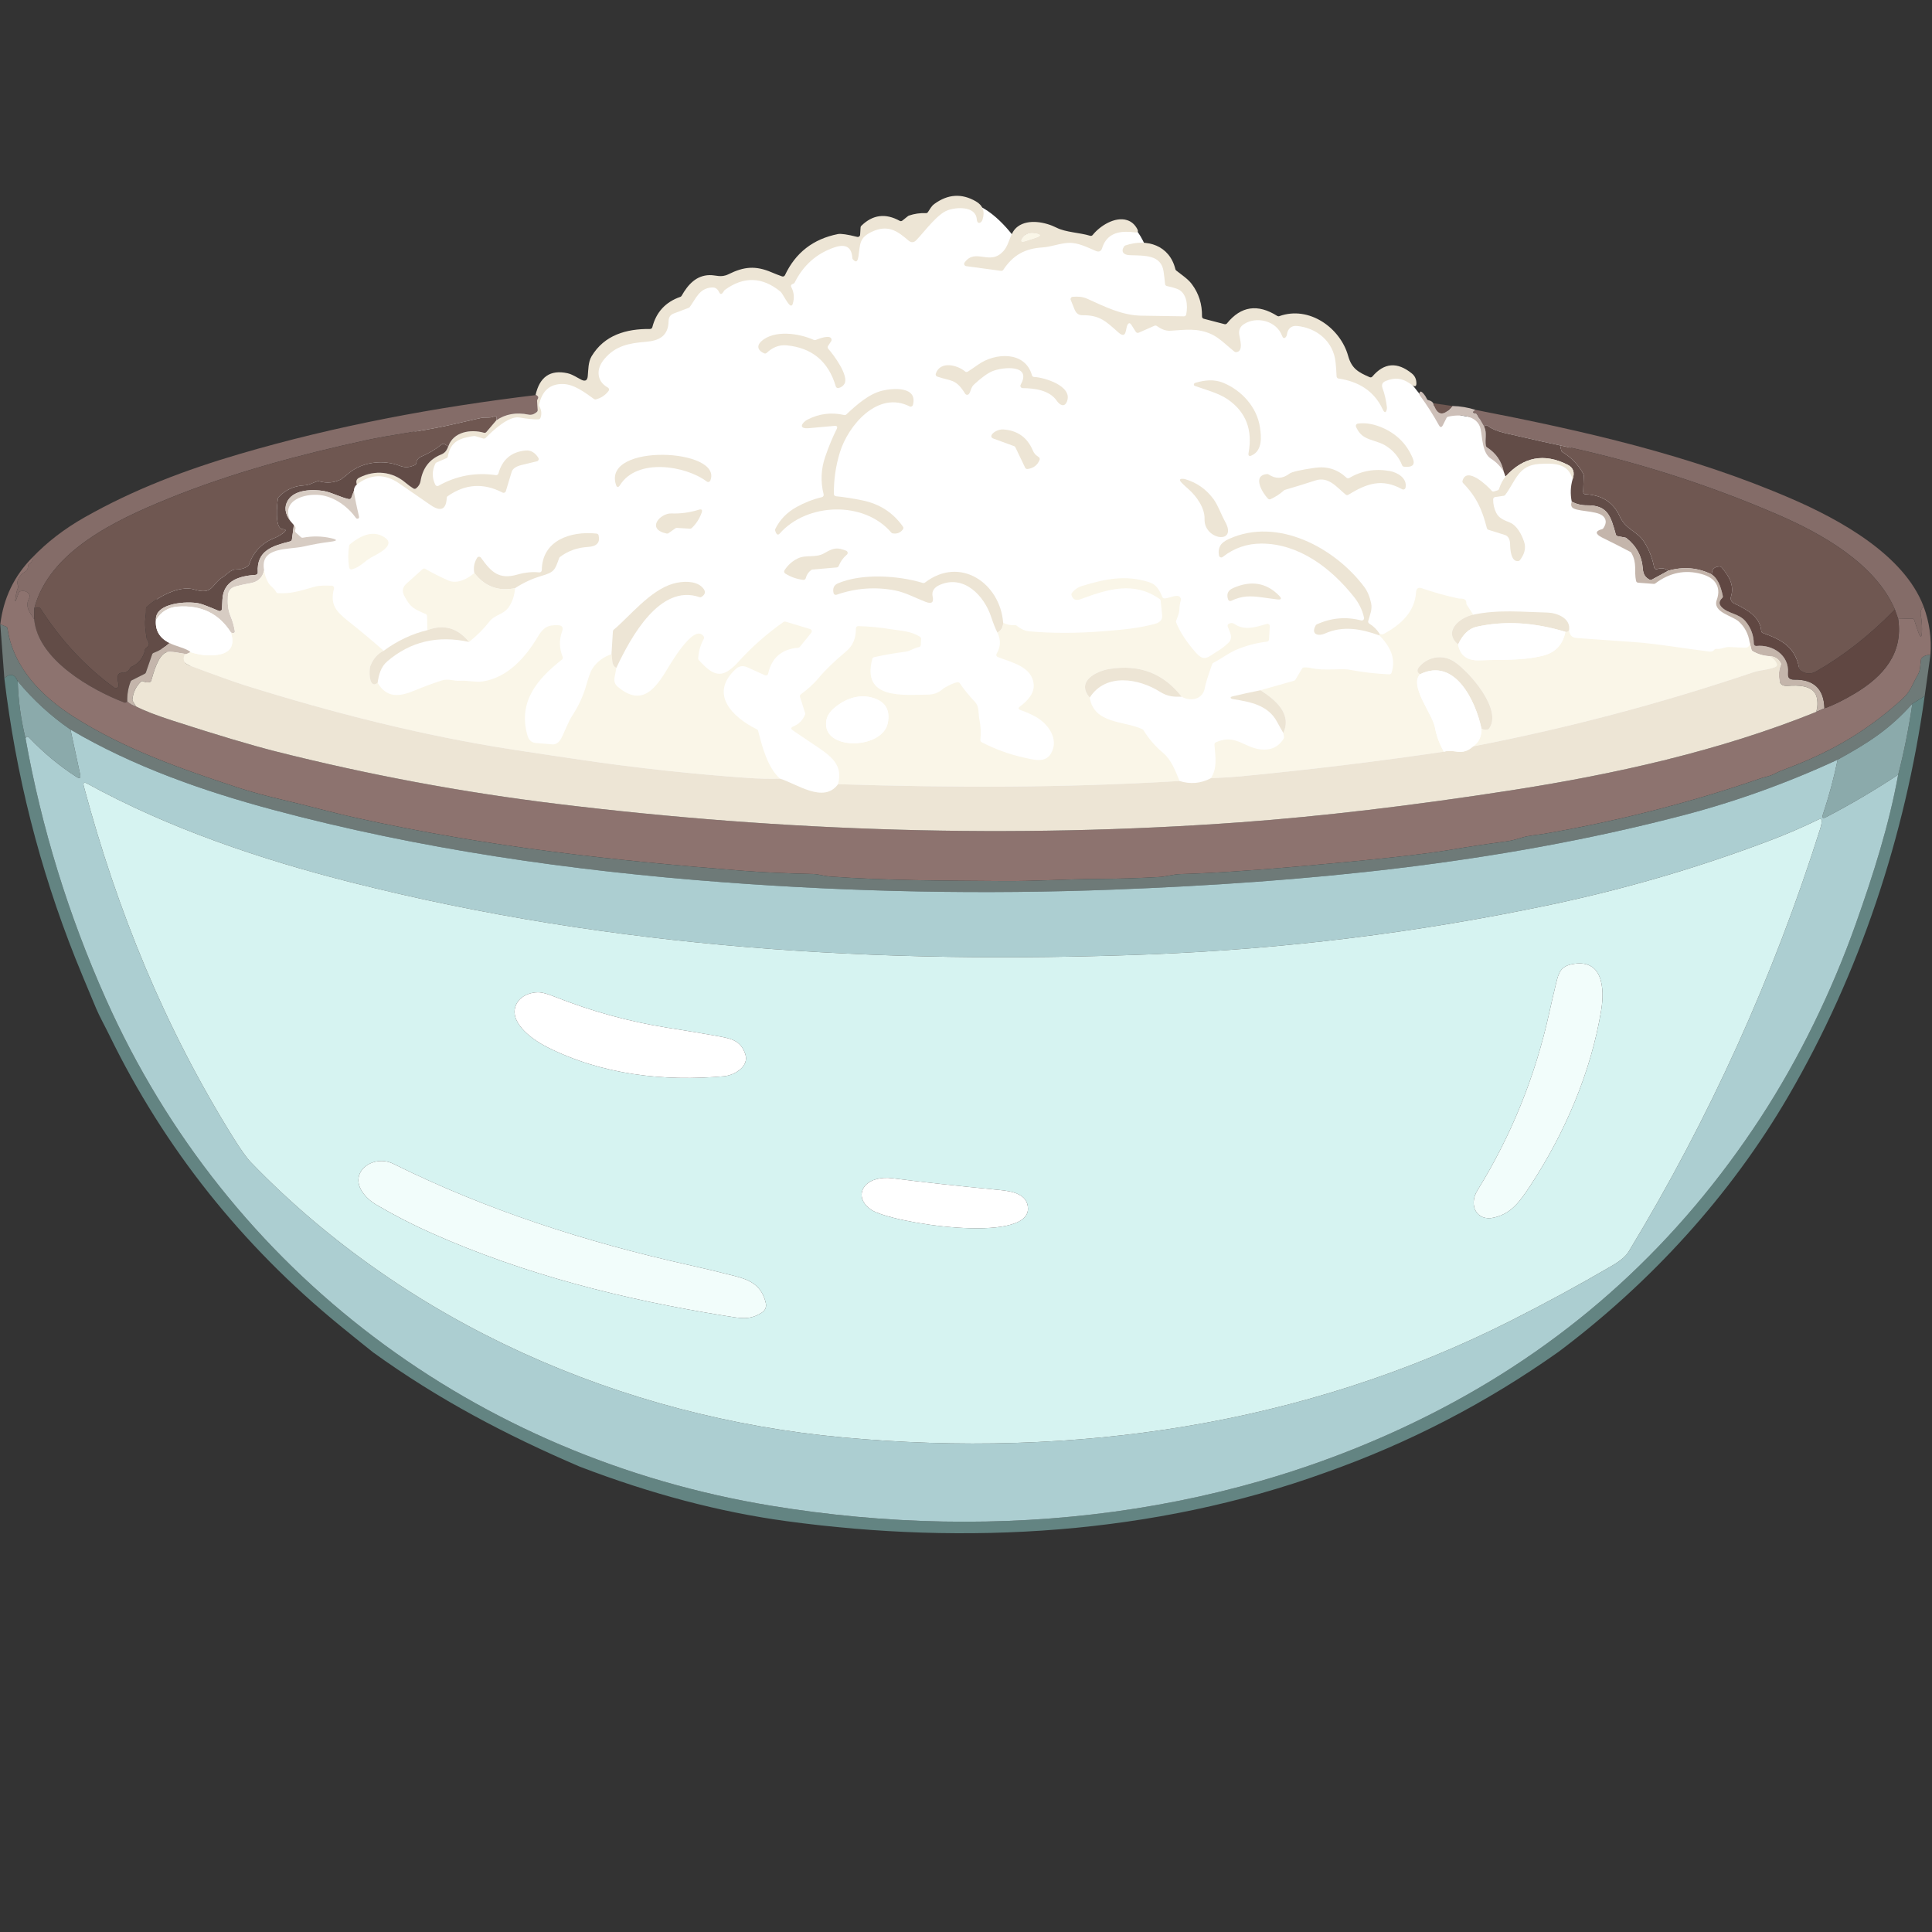 <svg xmlns="http://www.w3.org/2000/svg" xmlns:xlink="http://www.w3.org/1999/xlink" width="500" zoomAndPan="magnify" viewBox="0 0 375 375" height="500" preserveAspectRatio="xMidYMid meet" version="1.2"><rect x="0" y="0" width="375" height="375" fill="#333333" stroke="none"/><g id="2361d7b7a1"><path style=" stroke:none;fill-rule:nonzero;fill:#ffffff;fill-opacity:1;" d="M 349.262 129.859 L 346.25 108.188 L 329.543 98.199 L 295.273 82.543 L 283.691 80.668 L 277.801 78.645 L 275.629 76.586 L 272.859 73.07 L 270.77 72.473 L 267.758 72.922 L 265.531 74.492 L 261.27 72.922 L 260.746 71.574 L 257.078 64.02 L 250.27 62.074 L 242.715 61.176 L 240.398 61.926 L 238.23 63.551 L 234.562 63.551 L 231.727 62.672 L 231.195 58.781 L 230.223 55.641 L 227.828 53.918 L 226.258 50.926 L 222.441 48.008 C 222.441 48.008 220.723 43.746 219.227 43.895 L 215.559 44.27 L 213.84 45.27 L 212.195 46.438 L 204.008 45.27 C 204.008 45.27 200.082 44.293 200.039 44.793 C 199.996 45.293 197.133 46.438 197.133 46.438 C 197.133 46.438 192.297 39.355 187.145 39.258 L 183.543 39.633 L 182.121 40.453 L 175.988 44.492 L 172.32 43.52 L 168.73 43.672 L 166.484 47.109 L 162.148 46.898 L 159.156 47.57 L 155.113 51.227 L 152.047 55.043 L 146.215 53.621 L 141.875 54.219 L 138.809 54.816 L 136.262 54.816 L 133.645 57.285 L 132.523 59.008 L 129.68 60.277 L 127.66 62.672 L 126.688 64.77 L 119.73 65.812 L 116.961 68.395 L 115.766 70.379 L 115.242 73.406 L 115.242 74.191 L 113.82 74.492 L 108.586 73.406 L 106.863 73.879 L 105.219 75.512 L 103.57 77.559 L 96.84 79.145 L 93.172 80.176 L 55.922 90.766 L 48.141 96.484 C 48.141 96.484 43.051 104.863 43.051 105.164 C 43.051 105.461 31.578 111.215 31.578 111.215 L 28.602 124.273 C 28.602 124.273 41.102 131.703 41.027 131.824 C 40.957 131.945 46.195 134.715 46.418 134.938 C 46.645 135.16 71.301 141.707 71.727 141.613 C 72.152 141.52 92.066 146.098 92.066 146.098 C 92.066 146.098 98.934 148.402 101.402 148.402 C 103.871 148.402 110.156 148.402 110.156 148.402 L 144.566 155.285 C 144.566 155.285 158.93 157.609 159.379 157.383 C 159.828 157.156 167.758 154.539 167.758 154.539 L 219.375 157.398 L 229.996 156.109 L 259.848 151.988 L 323.34 147.48 L 348.086 130.469 "/><path style=" stroke:none;fill-rule:nonzero;fill:#ede5d5;fill-opacity:1;" d="M 69.27 94.031 C 69.043 93.426 69.199 92.984 69.742 92.711 C 72.77 91.172 76.133 91.488 78.727 93.707 C 79.199 94.113 79.707 94.484 80.25 94.82 C 80.406 94.922 80.613 94.91 80.766 94.793 C 81.25 94.41 81.539 93.938 81.633 93.367 C 82.055 90.84 83.383 89.125 85.621 88.223 C 86.43 87.898 86.719 87.379 87.02 86.641 C 87.996 83.789 91.383 83.262 93.934 84 C 94.105 84.047 94.285 83.996 94.402 83.859 L 96.332 81.594 C 98.117 80.359 100.207 79.992 102.598 80.48 C 103.148 80.594 103.691 80.418 104.219 79.945 C 104.32 79.855 104.375 79.723 104.367 79.582 L 104.25 77.824 C 104.242 77.723 104.27 77.625 104.32 77.543 C 104.613 77.102 104.488 76.816 103.949 76.695 C 104.742 73.133 106.812 71.715 110.152 72.445 C 111.109 72.656 111.938 73.25 112.84 73.707 C 113.59 74.082 114.004 73.855 114.082 73.02 C 114.199 71.773 114.16 70.27 114.824 69.156 C 117.312 65.016 121.57 63.805 126.176 63.855 C 126.383 63.855 126.566 63.715 126.617 63.512 C 127.371 60.578 129.184 58.613 132.055 57.621 C 132.16 57.582 132.246 57.512 132.297 57.418 C 133.559 55.188 135.176 53.445 137.734 53.402 C 138.965 53.379 139.949 53.949 141.402 53.227 C 144.395 51.746 146.641 51.52 149.758 52.852 C 150.438 53.141 151.113 53.406 151.801 53.648 C 152.016 53.723 152.258 53.625 152.359 53.414 C 154.41 49.051 157.832 46.391 162.629 45.434 C 163.215 45.316 164.469 45.5 166.391 45.98 C 166.664 46.047 166.934 45.855 166.949 45.574 L 167.039 44.121 C 167.047 44.012 167.098 43.906 167.176 43.832 C 169.387 41.664 171.879 41.34 174.637 42.867 C 174.801 42.957 174.996 42.938 175.137 42.824 L 176.258 41.93 C 176.301 41.898 176.344 41.871 176.395 41.855 C 177.477 41.484 178.578 41.32 179.707 41.375 C 179.859 41.383 180.004 41.312 180.094 41.191 C 180.531 40.582 180.738 40.039 181.359 39.586 C 183.984 37.664 186.672 37.496 189.418 39.082 C 190.789 39.871 191.215 41.062 190.695 42.656 C 190.461 43.375 189.668 43.594 189.594 42.586 C 189.398 39.941 185.625 40.184 183.93 40.82 C 181.887 41.586 179.535 44.852 177.879 46.59 C 177.383 47.117 176.855 47.145 176.309 46.668 C 174.113 44.754 172.285 43.559 169.223 44.988 C 166.723 46.156 166.992 47.367 166.613 49.824 C 166.516 50.453 166.293 51.199 165.551 50.352 C 165.48 50.277 165.441 50.184 165.438 50.082 C 165.316 47.953 164.145 47.27 161.934 48.027 C 158.488 49.207 155.93 51.48 154.246 54.836 C 154.203 54.926 154.125 55 154.031 55.043 L 153.73 55.184 C 153.543 55.273 153.465 55.496 153.566 55.68 C 154.145 56.758 154.234 57.895 153.836 59.082 C 153.797 59.191 153.715 59.277 153.602 59.312 C 153.055 59.48 151.957 56.988 151.488 56.605 C 147.961 53.715 144.359 53.602 140.691 56.273 C 140.652 56.305 140.617 56.34 140.586 56.387 L 140.348 56.738 C 140.051 57.176 139.789 57.156 139.566 56.676 C 139.469 56.457 139.332 56.27 139.168 56.113 C 138.914 55.875 138.578 55.766 138.152 55.797 C 135.719 55.965 135.109 57.922 133.879 59.598 C 133.824 59.672 133.754 59.719 133.672 59.75 L 130.785 60.844 C 130.121 61.09 129.785 61.582 129.773 62.32 C 129.715 65.188 127.996 66.129 125.352 66.344 C 122.125 66.605 119.469 67.098 117.316 69.672 C 116.523 70.617 116.145 71.566 116.184 72.516 C 116.234 73.68 116.836 74.582 117.984 75.223 C 118.223 75.355 118.285 75.672 118.121 75.887 C 117.492 76.711 116.676 77.254 115.676 77.516 C 115.543 77.555 115.41 77.527 115.301 77.449 C 113.48 76.168 111.48 74.586 109.27 74.535 C 106.77 74.488 105.219 75.824 104.633 78.555 C 104.609 78.66 104.629 78.777 104.688 78.871 C 105.113 79.613 105.184 80.363 104.902 81.113 C 104.84 81.277 104.68 81.391 104.5 81.398 C 103.742 81.441 102.508 81.32 100.805 81.035 C 98.727 80.691 95.66 83.574 94.258 85 C 94.141 85.117 93.973 85.16 93.809 85.117 L 92.219 84.641 C 92.152 84.621 92.086 84.617 92.02 84.625 C 89.344 85.039 87.465 85.574 86.926 88.594 C 86.898 88.742 86.805 88.867 86.664 88.926 L 84.727 89.77 C 84.625 89.816 84.547 89.891 84.5 89.992 C 83.832 91.383 83.832 92.75 84.5 94.098 C 84.613 94.328 84.895 94.41 85.121 94.285 C 88.57 92.34 92.277 91.652 96.246 92.223 C 96.473 92.254 96.684 92.117 96.746 91.898 C 97.496 89.191 99.25 87.707 102.008 87.441 C 103.008 87.348 103.832 87.82 104.492 88.863 C 104.652 89.125 104.516 89.465 104.219 89.539 L 101.25 90.254 C 100.152 90.52 99.508 90.969 99.312 91.598 L 98.184 95.336 C 98.102 95.605 97.797 95.734 97.543 95.605 C 93.852 93.691 90.301 93.922 86.898 96.305 C 86.785 96.387 86.715 96.516 86.711 96.652 C 86.594 98.922 85.543 99.379 83.562 98.023 C 81.559 96.648 79.547 95.262 77.535 93.863 C 74.719 91.906 71.969 91.961 69.27 94.031 Z M 69.27 94.031 "/><path style=" stroke:none;fill-rule:nonzero;fill:#ede5d5;fill-opacity:1;" d="M 187.535 51.66 C 187.199 51.613 187.031 51.227 187.23 50.949 C 189.371 48 192.223 51.777 194.855 48.625 C 196.086 47.148 195.949 45.145 197.574 43.953 C 199.613 42.453 202.93 43.105 205.078 44.195 C 206.879 45.109 209.578 45.141 211.605 45.766 C 211.781 45.816 211.973 45.758 212.086 45.613 C 213.523 43.82 216.414 42 218.742 42.723 C 219.602 42.988 220.266 43.562 220.734 44.441 C 221.008 44.957 220.863 45.176 220.281 45.102 C 219.723 45.023 219.133 44.988 218.52 44.992 C 216.109 45.012 214.578 46.062 213.93 48.141 C 213.73 48.777 213.32 48.965 212.707 48.711 C 211.051 48.016 209.242 47.066 207.453 47.141 C 205.676 47.207 204.066 47.914 202.414 48.02 C 198.949 48.23 196.664 49.48 194.734 52.379 C 194.641 52.52 194.469 52.598 194.297 52.574 L 187.535 51.66 M 200.852 45.309 C 199.859 45.164 199.109 45.414 198.602 46.066 C 197.996 46.832 198.164 47.07 199.094 46.77 L 200.93 46.18 C 202.156 45.785 202.129 45.492 200.852 45.309 Z M 200.852 45.309 "/><path style=" stroke:none;fill-rule:nonzero;fill:#faf6e8;fill-opacity:1;" d="M 200.852 45.309 C 202.129 45.492 202.156 45.785 200.926 46.18 L 199.094 46.77 C 198.164 47.07 197.996 46.832 198.602 46.066 C 199.109 45.414 199.859 45.164 200.852 45.309 Z M 200.852 45.309 "/><path style=" stroke:none;fill-rule:nonzero;fill:#ede5d5;fill-opacity:1;" d="M 218.824 63.102 C 218.441 63.859 218.699 65.953 217.051 64.5 C 214.664 62.391 213.508 61.145 210.07 61.184 C 209.375 61.191 208.871 60.812 208.562 60.043 L 207.832 58.227 C 207.719 57.941 207.91 57.633 208.219 57.609 C 209.199 57.535 210.098 57.566 211.047 57.992 C 214.348 59.48 217.703 61.195 221.457 61.27 C 224.238 61.324 227.02 61.367 229.797 61.398 C 230.012 61.402 230.203 61.246 230.242 61.035 C 230.594 59.316 230.398 56.809 228.484 56.07 C 227.949 55.867 227.289 55.684 226.496 55.523 C 226.301 55.484 226.156 55.32 226.141 55.125 C 226.062 54.336 225.969 53.539 225.859 52.742 C 225.387 49.387 222.184 49.645 219.238 49.527 C 218.133 49.484 217.469 48.875 218.203 47.812 C 218.258 47.73 218.34 47.672 218.43 47.641 C 222.648 46.215 227.02 47.625 228.145 52.266 C 228.168 52.359 228.227 52.445 228.305 52.508 C 229.359 53.359 230.535 54.09 231.32 55.133 C 232.684 56.941 233.348 59.039 233.309 61.422 C 233.305 61.629 233.438 61.812 233.641 61.867 L 237.691 62.922 C 237.863 62.965 238.047 62.902 238.156 62.77 C 240.863 59.414 244.117 58.93 247.918 61.324 C 248.035 61.395 248.18 61.414 248.309 61.367 C 254.086 59.285 260.152 63.625 261.668 69.062 C 262.363 71.57 263.668 72.258 265.852 73.211 C 266.031 73.293 266.246 73.242 266.371 73.09 C 268.66 70.391 271.219 70.191 274.051 72.5 C 274.637 72.98 274.93 73.625 274.922 74.438 C 274.91 74.973 274.684 75.094 274.23 74.812 C 274.016 74.676 273.805 74.535 273.594 74.395 C 272.109 73.379 270.695 73.242 268.969 73.949 C 268.309 74.219 268.102 74.684 268.352 75.355 C 268.754 76.445 269.035 77.676 269.199 79.051 C 269.246 79.496 268.941 80.68 268.375 79.445 C 266.738 75.887 263.641 74.023 259.816 73.477 C 259.602 73.445 259.441 73.266 259.43 73.051 C 259.391 72.113 259.324 71.188 259.23 70.281 C 258.809 66.312 255.648 63.664 251.77 63.27 C 250.598 63.148 249.941 63.859 249.793 64.926 C 249.723 65.426 249.16 66.055 248.855 65.199 C 247.797 62.273 243.902 61.312 241.441 62.918 C 240.711 63.391 240.402 64.062 240.527 64.922 C 240.648 65.812 241.461 68.238 239.926 68.352 C 239.812 68.359 239.699 68.324 239.609 68.258 C 238.18 67.125 236.754 65.641 235.242 64.922 C 232.488 63.613 230.09 64.023 227.195 64.195 C 226.176 64.258 225.328 63.836 224.527 63.27 C 224.398 63.18 224.23 63.164 224.09 63.227 L 221.016 64.578 C 220.812 64.668 220.574 64.59 220.457 64.406 L 219.605 63.059 C 219.32 62.617 219.062 62.629 218.824 63.102 Z M 218.824 63.102 "/><path style=" stroke:none;fill-rule:nonzero;fill:#ede5d5;fill-opacity:1;" d="M 148.34 68.586 C 147.25 68.145 146.73 67.258 147.707 66.312 C 150.18 63.934 155.172 64.699 157.953 65.977 C 158.066 66.031 158.191 66.035 158.305 65.992 C 159.074 65.695 161.336 64.824 161.406 65.945 C 161.41 66.043 161.387 66.145 161.336 66.223 L 160.719 67.156 C 160.609 67.328 160.625 67.551 160.766 67.707 C 161.797 68.84 164.836 72.965 163.906 74.5 C 163.652 74.926 163.27 75.195 162.762 75.312 C 162.527 75.367 162.297 75.234 162.227 75.004 C 160.805 70.156 157.617 67.5 152.676 67.031 C 151.16 66.883 149.859 67.504 148.816 68.492 C 148.691 68.613 148.504 68.652 148.34 68.586 Z M 148.34 68.586 "/><path style=" stroke:none;fill-rule:nonzero;fill:#ede5d5;fill-opacity:1;" d="M 181.918 73.098 C 181.688 73.016 181.555 72.766 181.637 72.531 C 182.488 69.98 185.836 70.844 187.312 72.094 C 187.461 72.223 187.672 72.238 187.84 72.137 C 188.266 71.875 188.961 71.402 189.926 70.727 C 193.09 68.496 198.957 68.039 200.305 72.844 C 200.359 73.035 200.523 73.164 200.723 73.172 C 202.695 73.25 208.281 74.926 207.094 77.934 C 206.625 79.137 205.691 78.617 205.152 77.832 C 203.703 75.707 200.844 75.363 198.5 75.336 C 198.16 75.332 197.945 74.965 198.113 74.668 C 200.348 70.688 194.641 71.199 192.594 72.059 C 191.691 72.438 190.52 73.285 189.086 74.602 C 188.445 75.188 188.465 75.879 188.102 76.43 C 187.918 76.703 187.516 76.699 187.34 76.422 C 185.512 73.469 184.625 74.023 181.918 73.098 Z M 181.918 73.098 "/><path style=" stroke:none;fill-rule:nonzero;fill:#ede5d5;fill-opacity:1;" d="M 231.941 74.914 C 231.766 74.852 231.695 74.734 231.742 74.562 C 231.773 74.449 231.867 74.352 231.984 74.316 C 233.785 73.777 235.637 73.559 237.434 74.301 C 241 75.77 243.98 79.027 244.555 82.938 C 244.832 84.789 245.055 87.422 242.977 88.387 C 242.449 88.637 242.246 88.473 242.348 87.902 C 243.164 83.445 241.844 80.004 238.383 77.57 C 236.625 76.336 234.105 75.676 231.941 74.914 Z M 231.941 74.914 "/><path style=" stroke:none;fill-rule:nonzero;fill:#ede5d5;fill-opacity:1;" d="M 150.461 102.992 C 150.426 102.887 150.438 102.773 150.484 102.672 C 151.371 100.863 152.758 99.438 154.637 98.398 C 156.188 97.539 157.82 96.906 159.539 96.496 C 159.781 96.438 159.93 96.191 159.867 95.945 C 159.242 93.484 159.352 91.035 160.191 88.609 C 160.871 86.637 161.605 84.871 162.387 83.312 C 162.621 82.836 162.477 82.621 161.945 82.664 C 160.207 82.809 158.605 82.953 157.133 83.098 C 154.648 83.34 155.816 81.914 156.723 81.449 C 158.984 80.285 161.359 79.984 163.867 80.555 C 164.008 80.586 164.164 80.547 164.27 80.445 C 166.211 78.629 168.629 76.453 171.262 75.824 C 173.219 75.355 178.156 74.906 177.199 78.594 C 177.125 78.871 176.816 79.012 176.559 78.883 C 170.406 75.758 164.664 82.527 163.043 87.738 C 162.219 90.387 161.824 93.102 161.855 95.879 C 161.859 96.109 162.031 96.297 162.258 96.32 C 163.836 96.477 165.555 96.746 167.418 97.129 C 170.742 97.812 173.359 99.512 175.262 102.219 C 175.375 102.375 175.375 102.582 175.262 102.738 C 174.793 103.398 174.125 103.664 173.277 103.531 C 173.176 103.516 173.078 103.461 173.004 103.379 C 167.711 97.148 156.625 97.578 151.363 103.539 C 150.988 103.961 150.688 103.781 150.461 102.992 Z M 150.461 102.992 "/><path style=" stroke:none;fill-rule:nonzero;fill:#cdbfb8;fill-opacity:1;" d="M 278.191 78.266 C 278.941 80.727 280.188 80.906 281.914 78.805 C 283.445 78.836 284.945 79.09 286.402 79.555 C 285.805 79.938 285.793 80.152 286.352 80.207 C 286.5 80.219 286.633 80.305 286.703 80.43 L 288.086 82.844 C 288.664 84.062 288.18 85.316 288.406 86.52 C 288.426 86.641 288.5 86.75 288.602 86.816 C 290.371 87.945 291.465 89.527 291.883 91.578 C 291.258 90.535 290.43 89.68 289.402 89.031 C 287.691 87.953 287.73 84.887 287.391 83.285 C 286.797 80.512 283.246 80.359 281.062 80.887 C 280.93 80.918 280.824 81.004 280.766 81.125 L 280.074 82.5 C 279.816 83.008 279.555 83.012 279.281 82.512 C 278.18 80.508 276.945 78.582 275.586 76.734 C 275.52 76.641 275.484 76.527 275.5 76.414 C 275.652 75.176 276.852 77.137 276.934 77.379 C 276.98 77.531 277.113 77.648 277.27 77.68 C 277.691 77.766 278 77.957 278.191 78.266 Z M 278.191 78.266 "/><path style=" stroke:none;fill-rule:nonzero;fill:#846c68;fill-opacity:1;" d="M 103.949 76.695 C 104.488 76.816 104.613 77.102 104.32 77.543 C 104.27 77.625 104.242 77.723 104.25 77.824 L 104.367 79.582 C 104.375 79.723 104.32 79.855 104.219 79.945 C 103.691 80.418 103.148 80.594 102.598 80.48 C 100.207 79.988 98.117 80.359 96.332 81.594 C 96.512 80.887 96.336 80.645 95.801 80.867 C 95 81.199 94.133 80.941 93.266 81.145 C 91.199 81.625 89.125 82.09 87.051 82.555 C 81.801 83.719 75.992 84.371 70.922 85.48 C 58.484 88.199 45.164 91.68 32.387 96.902 C 22.75 100.844 9.609 106.898 6.672 118.023 L 6.637 120.195 C 5.699 118.789 4.754 117.688 5.734 115.938 C 5.812 115.805 5.816 115.633 5.742 115.5 C 5.359 114.812 4.758 114.57 3.938 114.773 C 3.789 114.809 3.668 114.918 3.617 115.066 L 3.445 115.578 C 2.941 117.109 2.824 117.082 3.094 115.496 C 3.176 115 3.309 114.52 3.492 114.055 C 3.531 113.949 3.531 113.832 3.496 113.73 C 3.305 113.223 3.34 112.734 3.609 112.262 C 3.949 111.676 4.34 111.262 4.773 111.02 C 5.227 110.773 5.449 110.383 5.434 109.852 C 5.43 109.688 5.516 109.535 5.66 109.453 C 6.137 109.176 6.352 108.754 6.301 108.188 C 9.148 105.215 12.512 102.625 16.402 100.422 C 26.02 94.965 36.102 91.172 46.52 88.113 C 65.215 82.633 84.605 79.016 103.949 76.695 Z M 103.949 76.695 "/><path style=" stroke:none;fill-rule:nonzero;fill:#6f5751;fill-opacity:1;" d="M 278.191 78.266 L 281.914 78.805 C 280.188 80.906 278.941 80.727 278.191 78.266 Z M 278.191 78.266 "/><path style=" stroke:none;fill-rule:nonzero;fill:#846c68;fill-opacity:1;" d="M 286.402 79.555 C 307.406 83.641 328.078 88.289 347.805 96.84 C 357.027 100.84 369.574 107.676 373.367 117.707 C 372.898 118.184 372.711 118.719 372.816 119.309 C 372.98 120.289 373.066 121.227 373.062 122.125 C 373.062 123.973 372.77 124.02 372.188 122.262 L 371.562 120.379 C 371.5 120.191 371.324 120.062 371.129 120.066 L 368.434 120.133 L 367.793 118.305 C 364.023 109.465 353.695 103.637 345.258 99.977 C 331.57 94.047 317.422 89.539 302.816 86.453 C 301.691 86.238 298.121 85.441 292.109 84.059 C 290.688 83.73 289.543 83.25 288.68 82.613 C 288.527 82.504 288.316 82.527 288.195 82.672 C 288.152 82.719 288.117 82.777 288.086 82.844 L 286.703 80.43 C 286.633 80.305 286.5 80.219 286.352 80.207 C 285.793 80.152 285.805 79.938 286.402 79.555 Z M 286.402 79.555 "/><path style=" stroke:none;fill-rule:nonzero;fill:#6f5751;fill-opacity:1;" d="M 96.332 81.594 L 94.402 83.859 C 94.285 83.996 94.105 84.047 93.938 84 C 91.383 83.262 87.996 83.789 87.02 86.641 L 86.262 86.195 C 86.098 86.098 85.891 86.117 85.75 86.234 C 84.555 87.219 83.238 88.004 81.809 88.598 C 81.152 88.875 80.902 89.289 80.781 89.934 C 80.754 90.074 80.66 90.203 80.52 90.262 C 79.465 90.723 78.68 90.836 77.512 90.383 C 74.539 89.23 70.453 89.582 67.805 91.77 C 66.848 92.559 66.305 92.984 66.176 93.051 C 64.832 93.723 63.398 93.836 61.883 93.402 C 61.797 93.379 61.707 93.379 61.621 93.406 C 60.664 93.707 60.074 94.16 59 94.215 C 57.066 94.316 55.426 95.078 54.074 96.488 C 54.012 96.555 53.969 96.633 53.957 96.723 C 53.777 97.73 53.258 102.656 54.883 102.715 C 55.52 102.738 55.59 102.949 55.098 103.352 C 54.527 103.816 53.91 104.176 53.25 104.438 C 50.801 105.418 49.156 107.141 48.328 109.609 C 48.297 109.695 48.246 109.773 48.176 109.824 C 47.559 110.301 46.77 110.535 45.809 110.531 C 44.758 110.527 44.043 111.512 43.336 111.949 C 40.945 113.41 41.41 115.555 37.68 114.418 C 34.75 113.523 30.457 115.984 28.48 117.816 C 28.379 117.906 28.332 118.035 28.336 118.164 C 28.359 118.637 28.332 119.102 28.266 119.566 C 28.035 121.105 28.25 122.547 28.496 124.055 C 28.512 124.137 28.547 124.211 28.602 124.273 C 29.094 124.836 29.016 125.344 28.355 125.785 C 28.254 125.848 28.188 125.949 28.164 126.066 C 27.836 127.664 26.945 128.789 25.496 129.449 C 25.395 129.492 25.316 129.57 25.27 129.664 C 25.051 130.137 24.68 130.445 24.156 130.594 C 24.094 130.613 24.031 130.617 23.969 130.605 C 22.367 130.379 22.875 132.133 23.031 132.934 C 23.055 133.051 23.031 133.176 22.965 133.273 C 22.727 133.621 22.453 133.676 22.137 133.449 C 16.605 129.441 11.855 124.336 7.871 118.137 C 7.777 117.996 7.613 117.914 7.441 117.938 L 6.672 118.023 C 9.609 106.898 22.754 100.844 32.391 96.902 C 45.164 91.68 58.484 88.199 70.922 85.48 C 75.992 84.371 81.805 83.719 87.051 82.555 C 89.125 82.09 91.199 81.625 93.266 81.145 C 94.133 80.941 95 81.199 95.805 80.867 C 96.336 80.645 96.512 80.887 96.332 81.594 Z M 96.332 81.594 "/><path style=" stroke:none;fill-rule:nonzero;fill:#ede5d5;fill-opacity:1;" d="M 264.945 84.875 C 264.191 84.457 263.613 83.781 263.207 82.848 C 263.086 82.574 263.262 82.262 263.555 82.223 C 265.145 82.004 266.848 82.324 268.66 83.172 C 271.25 84.383 273.094 86.301 274.199 88.918 C 274.742 90.199 274.18 90.754 272.52 90.59 C 272.348 90.57 272.211 90.457 272.148 90.305 C 271.469 88.59 270.309 87.266 268.652 86.332 C 267.594 85.746 266.008 85.473 264.945 84.875 Z M 264.945 84.875 "/><path style=" stroke:none;fill-rule:nonzero;fill:#624c47;fill-opacity:1;" d="M 302.816 86.453 L 303.047 87.453 C 303.074 87.57 303.148 87.676 303.254 87.738 C 305.008 88.797 306.371 90.223 307.348 92.02 C 307.383 92.086 307.406 92.164 307.398 92.242 L 307.305 95.477 C 307.297 95.723 307.488 95.93 307.73 95.938 C 310.938 96.074 313.16 97.508 314.398 100.246 C 315.551 102.801 317.785 103.078 319.113 105.168 C 320.074 106.672 320.727 108.32 321.066 110.117 C 321.117 110.387 321.391 110.547 321.645 110.461 C 322.48 110.184 323.199 110.293 323.801 110.781 L 320.605 112.52 C 320.469 112.59 320.309 112.59 320.18 112.52 C 319.305 112.047 318.949 111.445 318.867 110.383 C 318.684 107.941 317.621 105.957 315.668 104.434 C 315.609 104.391 315.547 104.363 315.473 104.352 L 313.98 104.07 C 313.812 104.039 313.676 103.914 313.629 103.75 C 312.625 100.117 312.043 98.051 307.992 98.082 C 306.965 98.094 305.992 97.855 305.074 97.367 C 304.773 95.891 304.828 94.449 305.238 93.039 C 305.707 91.715 305.391 90.766 304.277 90.207 C 299.711 87.898 295.691 88.668 292.219 92.504 L 291.883 91.578 C 291.465 89.527 290.371 87.945 288.602 86.816 C 288.5 86.75 288.426 86.645 288.406 86.523 C 288.18 85.32 288.664 84.062 288.086 82.844 C 288.117 82.777 288.152 82.719 288.195 82.672 C 288.312 82.527 288.527 82.504 288.68 82.613 C 289.543 83.25 290.688 83.73 292.109 84.059 C 298.121 85.438 301.691 86.238 302.816 86.453 Z M 302.816 86.453 "/><path style=" stroke:none;fill-rule:nonzero;fill:#ede5d5;fill-opacity:1;" d="M 192.703 85.082 C 192.457 84.992 192.34 84.703 192.453 84.465 C 192.758 83.824 193.906 83.309 194.699 83.355 C 197.469 83.531 199.383 84.883 200.457 87.406 C 200.762 88.125 201.035 88.316 201.625 88.73 C 201.793 88.848 201.863 89.07 201.785 89.262 C 201.371 90.293 200.594 90.883 199.453 91.035 C 199.258 91.059 199.07 90.961 198.984 90.785 L 197.09 86.828 C 197.039 86.719 196.953 86.637 196.84 86.598 Z M 192.703 85.082 "/><path style=" stroke:none;fill-rule:nonzero;fill:#624c47;fill-opacity:1;" d="M 87.02 86.641 C 86.719 87.379 86.43 87.898 85.621 88.223 C 83.383 89.125 82.055 90.84 81.633 93.367 C 81.539 93.938 81.25 94.41 80.766 94.793 C 80.613 94.91 80.406 94.922 80.25 94.82 C 79.707 94.484 79.199 94.109 78.727 93.707 C 76.133 91.488 72.77 91.172 69.742 92.711 C 69.199 92.984 69.043 93.426 69.27 94.031 C 68.879 94.348 68.688 94.766 68.691 95.281 L 68.199 96.602 C 68.117 96.812 67.895 96.93 67.672 96.879 C 65.965 96.48 64.328 95.566 62.848 95.309 C 60.66 94.938 57.164 95.008 55.879 97.137 C 55.137 98.355 55.293 99.688 56.348 101.117 L 57.039 101.922 L 56.664 104.703 C 56.641 104.887 56.504 105.035 56.332 105.082 C 52.969 105.941 49.766 106.812 50.039 111.105 C 50.055 111.352 49.867 111.562 49.621 111.582 C 46.512 111.801 43.367 112.621 43.172 116.379 C 43.141 116.969 43.113 117.574 43.082 118.188 C 43.062 118.496 42.742 118.699 42.457 118.574 C 40.48 117.734 39.219 117.254 38.672 117.133 C 36.379 116.621 30.055 116.988 30.262 120.359 C 30.105 122.383 30.988 123.867 32.914 124.812 C 32.004 125.652 30.961 126.293 29.801 126.73 C 29.672 126.777 29.574 126.879 29.531 127.008 L 28.32 130.52 C 28.285 130.629 28.207 130.719 28.102 130.773 L 25.578 132.043 C 25.477 132.098 25.398 132.18 25.359 132.281 C 24.879 133.508 24.664 134.785 24.703 136.129 C 24.508 136.352 24.324 136.434 24.156 136.367 C 17.785 133.934 7.348 128.074 6.637 120.195 L 6.672 118.023 L 7.441 117.938 C 7.613 117.914 7.777 117.996 7.871 118.137 C 11.855 124.336 16.605 129.441 22.137 133.449 C 22.449 133.68 22.727 133.621 22.961 133.273 C 23.031 133.176 23.051 133.051 23.031 132.934 C 22.875 132.133 22.367 130.379 23.969 130.609 C 24.031 130.617 24.094 130.613 24.156 130.594 C 24.676 130.445 25.051 130.137 25.27 129.664 C 25.316 129.57 25.395 129.496 25.496 129.449 C 26.945 128.789 27.836 127.664 28.164 126.066 C 28.188 125.949 28.254 125.852 28.352 125.785 C 29.012 125.344 29.094 124.836 28.602 124.273 C 28.547 124.211 28.512 124.137 28.496 124.055 C 28.25 122.547 28.035 121.105 28.266 119.566 C 28.332 119.102 28.359 118.637 28.336 118.164 C 28.332 118.035 28.379 117.906 28.48 117.816 C 30.457 115.984 34.75 113.523 37.68 114.418 C 41.41 115.555 40.945 113.414 43.336 111.949 C 44.043 111.512 44.758 110.527 45.809 110.531 C 46.77 110.535 47.559 110.301 48.176 109.824 C 48.246 109.773 48.297 109.695 48.328 109.609 C 49.156 107.141 50.801 105.418 53.25 104.441 C 53.91 104.176 54.527 103.816 55.098 103.352 C 55.59 102.949 55.52 102.738 54.879 102.715 C 53.254 102.656 53.777 97.73 53.957 96.723 C 53.969 96.633 54.008 96.555 54.074 96.492 C 55.422 95.078 57.066 94.316 59 94.215 C 60.074 94.16 60.66 93.707 61.621 93.406 C 61.707 93.379 61.797 93.379 61.883 93.402 C 63.398 93.836 64.832 93.723 66.172 93.051 C 66.305 92.984 66.848 92.559 67.805 91.77 C 70.453 89.582 74.539 89.234 77.512 90.383 C 78.68 90.836 79.465 90.723 80.52 90.262 C 80.66 90.203 80.754 90.078 80.777 89.934 C 80.898 89.289 81.152 88.875 81.809 88.602 C 83.238 88.004 84.555 87.219 85.75 86.234 C 85.891 86.117 86.098 86.098 86.258 86.195 Z M 87.02 86.641 "/><path style=" stroke:none;fill-rule:nonzero;fill:#6f5751;fill-opacity:1;" d="M 302.816 86.453 C 317.422 89.539 331.57 94.047 345.258 99.977 C 353.695 103.637 364.023 109.465 367.793 118.305 C 362.977 123.254 357.887 127.258 352.527 130.316 C 351.496 130.902 350.469 130.852 349.445 130.148 C 349.344 130.082 349.277 129.973 349.262 129.859 C 348.473 125.574 345.922 124.227 342.148 122.852 C 341.984 122.789 341.871 122.637 341.859 122.461 C 341.637 119.602 338.832 118.188 336.633 117.137 C 336.02 116.844 335.809 116.371 336.004 115.719 C 336.629 113.648 335.684 111.934 334.152 110.117 C 334.062 110.016 333.938 109.957 333.801 109.957 C 332.75 109.973 332.238 110.488 332.262 111.504 C 329.574 110.172 326.75 109.93 323.801 110.781 C 323.199 110.293 322.48 110.184 321.645 110.461 C 321.391 110.547 321.117 110.387 321.066 110.117 C 320.727 108.32 320.074 106.672 319.113 105.168 C 317.785 103.078 315.551 102.801 314.398 100.246 C 313.16 97.508 310.938 96.074 307.73 95.938 C 307.488 95.93 307.297 95.723 307.305 95.477 L 307.402 92.242 C 307.406 92.164 307.383 92.086 307.348 92.02 C 306.371 90.223 305.008 88.797 303.254 87.738 C 303.148 87.676 303.074 87.57 303.047 87.453 Z M 302.816 86.453 "/><path style=" stroke:none;fill-rule:nonzero;fill:#ede5d5;fill-opacity:1;" d="M 137.188 93.465 C 133.066 90.355 123.676 88.859 120.352 94.145 C 120.004 94.691 119.734 94.656 119.543 94.039 C 116.984 85.926 140.387 87.051 137.875 93.277 C 137.762 93.551 137.418 93.645 137.188 93.465 Z M 137.188 93.465 "/><path style=" stroke:none;fill-rule:nonzero;fill:#ede5d5;fill-opacity:1;" d="M 305.238 93.039 C 304.41 89.879 301.598 89.879 298.734 90.055 C 294.695 90.301 294.184 93.367 292.168 96.059 C 292.098 96.152 291.992 96.215 291.875 96.234 L 290.207 96.473 C 289.988 96.504 289.828 96.691 289.824 96.914 C 289.809 97.848 290.008 98.715 290.406 99.523 C 290.961 100.648 291.961 100.957 293.062 101.422 C 294.477 102.023 295.363 103.785 295.824 105.148 C 296.277 106.484 295.812 107.672 295.016 108.723 C 294.945 108.816 294.84 108.879 294.723 108.898 C 293.266 109.125 293.129 106.586 293.109 105.629 C 293.086 104.637 292.742 104.035 292.062 103.824 L 288.902 102.832 C 288.754 102.789 288.641 102.672 288.602 102.52 C 287.688 98.918 286.594 96.457 283.984 93.766 C 283.875 93.652 283.832 93.492 283.871 93.34 C 284.656 90.391 288.777 94.355 289.523 95.246 C 289.633 95.387 289.824 95.441 289.996 95.387 L 290.672 95.18 C 290.809 95.141 290.918 95.031 290.961 94.891 C 291.285 93.922 291.703 93.129 292.219 92.504 C 295.691 88.668 299.711 87.898 304.277 90.207 C 305.391 90.766 305.707 91.715 305.238 93.039 Z M 305.238 93.039 "/><path style=" stroke:none;fill-rule:nonzero;fill:#ede5d5;fill-opacity:1;" d="M 246.113 96.789 C 245.125 95.789 242.898 92.258 245.953 92.016 C 246.055 92.012 246.152 92.039 246.234 92.09 C 247.605 93 248.949 92.949 250.273 91.938 C 250.742 91.586 252.398 91.207 255.246 90.797 C 257.59 90.465 259.625 91.105 261.344 92.715 C 261.488 92.852 261.703 92.879 261.879 92.777 C 264.289 91.363 266.922 90.914 269.773 91.43 C 271.277 91.707 273.176 92.828 272.816 94.648 C 272.758 94.949 272.422 95.109 272.156 94.961 C 268.227 92.777 265.262 93.863 261.707 96.031 C 261.543 96.133 261.336 96.117 261.188 95.996 C 259.457 94.57 257.875 92.418 255.312 93.258 C 253.348 93.898 251.383 94.508 249.402 95.082 C 249.336 95.102 249.277 95.133 249.227 95.18 C 248.441 95.883 247.574 96.453 246.617 96.887 C 246.445 96.961 246.246 96.926 246.113 96.789 Z M 246.113 96.789 "/><path style=" stroke:none;fill-rule:nonzero;fill:#ede5d5;fill-opacity:1;" d="M 230.719 94.973 C 230.117 94.449 229.66 94.023 229.348 93.695 C 228.828 93.145 228.945 92.895 229.699 92.941 C 229.785 92.945 229.879 92.957 229.98 92.988 C 232.258 93.641 234.109 94.938 235.543 96.879 C 236.426 98.078 236.984 99.793 237.789 101.242 C 240.316 105.793 233.656 104.812 233.805 100.754 C 233.887 98.578 232.176 96.254 230.719 94.973 Z M 230.719 94.973 "/><path style=" stroke:none;fill-rule:nonzero;fill:#d7ccc3;fill-opacity:1;" d="M 68.691 95.281 C 68.781 96.148 69.109 97.793 69.672 100.207 C 69.742 100.508 69.648 100.664 69.383 100.672 C 69.262 100.68 69.148 100.625 69.078 100.523 C 67.625 98.465 64.992 96.41 62.094 96.082 C 59.238 95.754 54.469 97.055 56.348 101.117 C 55.293 99.688 55.137 98.359 55.879 97.137 C 57.164 95.008 60.66 94.938 62.848 95.309 C 64.328 95.566 65.965 96.48 67.672 96.879 C 67.895 96.93 68.117 96.812 68.199 96.602 Z M 68.691 95.281 "/><path style=" stroke:none;fill-rule:nonzero;fill:#c4b5ab;fill-opacity:1;" d="M 305.074 97.367 C 305.992 97.855 306.965 98.094 307.992 98.082 C 312.043 98.051 312.625 100.117 313.629 103.75 C 313.676 103.914 313.812 104.039 313.98 104.07 L 315.473 104.352 C 315.547 104.363 315.609 104.391 315.668 104.434 C 317.621 105.957 318.684 107.941 318.867 110.383 C 318.949 111.445 319.305 112.047 320.18 112.52 C 320.309 112.59 320.469 112.59 320.605 112.52 L 323.801 110.781 C 326.75 109.93 329.574 110.172 332.262 111.504 C 333.258 112.156 333.969 113.547 334.395 115.684 C 334.426 115.836 334.371 115.992 334.258 116.102 C 333.637 116.68 333.605 117.258 334.164 117.836 C 335.453 119.168 337.539 119.047 338.832 120.629 C 339.875 121.91 340.398 123.348 340.41 124.941 C 340.414 125.207 340.645 125.414 340.91 125.387 C 344.023 125.039 347.34 127.188 347.027 130.609 C 346.953 131.496 347.355 131.93 348.25 131.914 C 351.922 131.848 354.012 133.582 354.125 137.48 L 352.535 138.18 C 352.809 137.219 352.84 136.285 352.629 135.375 C 352.07 132.941 348.922 132.977 346.996 133.129 C 346.082 133.203 345.547 132.863 345.398 132.121 C 345.18 131.039 345.266 130.016 345.656 129.059 C 345.707 128.934 345.695 128.793 345.629 128.672 C 345.156 127.824 344.418 127.391 343.406 127.359 C 342.234 127.293 341.152 126.969 340.16 126.375 C 340.062 126.316 339.988 126.215 339.961 126.098 L 339.609 124.684 C 339.359 123.027 338.645 121.672 337.473 120.621 C 336.18 119.465 332.359 118.84 333.227 116.434 C 333.711 115.09 333.605 113.945 332.902 113 C 332.379 112.289 331.5 111.766 330.254 111.418 C 327.082 110.535 324.094 111.141 321.297 113.242 C 321.211 113.309 321.102 113.34 320.996 113.332 L 317.961 113.102 C 317.766 113.09 317.598 112.945 317.559 112.754 C 317.133 110.816 317.82 109.371 316.641 107.305 C 316.602 107.227 316.539 107.164 316.461 107.129 C 314.707 106.199 312.941 105.305 311.168 104.438 C 310.438 104.086 308.926 103.25 310.949 102.715 C 311.059 102.688 311.148 102.621 311.211 102.531 C 311.863 101.559 311.82 100.758 311.09 100.125 C 309.812 99.016 305.613 99.367 305.078 98.375 C 304.922 98.094 304.922 97.754 305.074 97.367 Z M 305.074 97.367 "/><path style=" stroke:none;fill-rule:nonzero;fill:#ede5d5;fill-opacity:1;" d="M 129.402 103.562 C 125.324 102.703 128.152 99.578 130.32 99.66 C 132.113 99.727 133.883 99.484 135.629 98.941 C 136.203 98.766 136.387 98.957 136.184 99.52 C 135.77 100.691 135.125 101.684 134.266 102.496 C 134.176 102.582 134.055 102.621 133.93 102.617 L 131.375 102.465 C 131.27 102.461 131.172 102.488 131.09 102.543 L 129.758 103.492 C 129.656 103.562 129.523 103.59 129.402 103.562 Z M 129.402 103.562 "/><path style=" stroke:none;fill-rule:nonzero;fill:#d7ccc3;fill-opacity:1;" d="M 57.039 101.922 C 57.359 102.16 57.438 102.473 57.289 102.863 C 57.223 103.039 57.273 103.238 57.41 103.363 L 58.418 104.266 C 58.52 104.355 58.664 104.395 58.805 104.367 C 60.629 104.023 62.43 104.051 64.207 104.445 C 65.555 104.746 65.539 104.977 64.172 105.148 C 62.422 105.367 60.684 105.68 58.965 106.07 C 55.957 106.754 50.398 106.043 51.262 110.68 C 50.98 112.109 50.09 112.949 48.594 113.199 C 47.629 113.367 46.672 113.578 45.734 113.832 C 44.777 114.094 44.277 114.719 44.238 115.707 C 44.176 117.09 44.188 118.242 44.781 119.664 C 45.164 120.586 45.434 121.539 45.59 122.543 C 45.602 122.637 45.57 122.73 45.504 122.793 C 45.32 122.969 45.086 122.949 44.805 122.738 C 42.488 119.082 39.047 117.414 34.48 117.742 C 32.645 117.879 31.238 118.75 30.262 120.359 C 30.055 116.988 36.379 116.621 38.672 117.133 C 39.219 117.254 40.48 117.734 42.457 118.574 C 42.742 118.699 43.062 118.496 43.082 118.188 C 43.113 117.574 43.141 116.965 43.172 116.379 C 43.367 112.621 46.512 111.801 49.621 111.582 C 49.867 111.562 50.055 111.352 50.039 111.105 C 49.766 106.812 52.969 105.941 56.332 105.082 C 56.504 105.035 56.641 104.887 56.664 104.703 Z M 57.039 101.922 "/><path style=" stroke:none;fill-rule:nonzero;fill:#ede5d5;fill-opacity:1;" d="M 267.773 123.016 L 267.758 123.336 C 264.219 122.078 260.723 121.375 257.164 122.969 C 255.965 123.508 254.355 123.234 255.379 121.383 C 255.422 121.297 255.5 121.23 255.586 121.191 C 258.402 119.91 261.277 119.66 264.203 120.426 C 264.523 120.508 264.82 120.227 264.754 119.902 C 264.465 118.48 263.812 117.129 262.801 115.855 C 258.316 110.207 252.105 105.531 244.883 105.508 C 242.062 105.5 239.543 106.363 237.324 108.105 C 237.059 108.312 236.676 108.168 236.605 107.84 C 236.461 107.082 236.555 106.418 236.898 105.848 C 237.176 105.391 237.73 104.973 238.559 104.598 C 247.988 100.324 259.066 106.305 264.773 113.883 C 265.414 114.734 265.867 115.797 266.133 117.066 C 266.402 118.367 265.895 119.293 265.57 120.543 C 265.523 120.734 265.602 120.934 265.773 121.039 C 266.613 121.555 267.277 122.215 267.773 123.016 Z M 267.773 123.016 "/><path style=" stroke:none;fill-rule:nonzero;fill:#ede5d5;fill-opacity:1;" d="M 99.965 114.164 C 96.719 114.832 94.082 113.848 92.066 111.219 C 91.855 110.18 92.035 109.203 92.609 108.273 C 92.781 108.004 93.172 107.988 93.355 108.25 C 95.316 110.996 96.82 112.566 100.43 111.523 C 101.875 111.105 103.289 110.961 104.672 111.102 C 104.938 111.121 105.16 110.922 105.164 110.656 C 105.219 104.875 110.766 103.035 115.797 103.57 C 115.988 103.59 116.145 103.73 116.191 103.914 C 116.516 105.316 115.832 106.062 114.137 106.16 C 112.055 106.281 110.238 106.93 108.688 108.109 C 108.617 108.164 108.566 108.238 108.535 108.316 C 107.711 110.617 107.625 111.051 105.125 111.777 C 103.309 112.309 101.59 113.102 99.965 114.164 Z M 99.965 114.164 "/><path style=" stroke:none;fill-rule:nonzero;fill:#faf6e8;fill-opacity:1;" d="M 74.691 104.332 C 76.934 105.84 73.234 107.555 72.086 108.184 C 70.777 108.891 69.965 110.055 68.328 110.512 C 68.07 110.586 67.809 110.414 67.766 110.148 C 67.539 108.73 67.543 107.316 67.77 105.906 C 67.789 105.801 67.848 105.699 67.934 105.633 C 70.035 103.926 72.441 102.809 74.691 104.332 Z M 74.691 104.332 "/><path style=" stroke:none;fill-rule:nonzero;fill:#ede5d5;fill-opacity:1;" d="M 152.406 111.316 C 152.195 111.18 152.133 110.902 152.27 110.691 C 152.93 109.672 153.785 108.906 154.84 108.395 C 156.438 107.621 158.219 108.32 159.855 107.449 C 160.945 106.867 161.832 106.242 163.125 106.539 C 163.512 106.629 163.891 106.75 164.258 106.902 C 164.566 107.035 164.629 107.445 164.371 107.66 C 163.672 108.242 163.148 108.977 162.793 109.863 C 162.73 110.02 162.582 110.125 162.41 110.141 L 157.695 110.547 C 157.613 110.551 157.531 110.586 157.465 110.633 C 156.914 111.047 156.559 111.574 156.402 112.219 C 156.344 112.438 156.133 112.582 155.906 112.555 C 154.637 112.402 153.469 111.988 152.406 111.316 Z M 152.406 111.316 "/><path style=" stroke:none;fill-rule:nonzero;fill:#8d736f;fill-opacity:1;" d="M 6.301 108.188 C 6.352 108.754 6.137 109.176 5.66 109.453 C 5.516 109.535 5.43 109.688 5.434 109.852 C 5.449 110.383 5.23 110.773 4.777 111.02 C 4.34 111.262 3.949 111.676 3.609 112.262 C 3.34 112.734 3.305 113.223 3.496 113.73 C 3.531 113.832 3.531 113.949 3.492 114.055 C 3.309 114.52 3.176 115 3.094 115.496 C 2.824 117.082 2.941 117.109 3.445 115.578 L 3.617 115.066 C 3.668 114.918 3.789 114.809 3.938 114.773 C 4.758 114.57 5.359 114.812 5.742 115.5 C 5.816 115.633 5.812 115.805 5.738 115.938 C 4.754 117.688 5.699 118.789 6.641 120.195 C 7.348 128.074 17.785 133.934 24.156 136.367 C 24.324 136.434 24.508 136.352 24.703 136.129 C 25.191 136.609 25.754 136.938 26.406 137.121 C 27.949 137.922 30.27 138.824 33.363 139.828 C 42.07 142.648 48.836 144.664 53.656 145.883 C 71.629 150.41 89.816 153.801 108.219 156.043 C 152.277 161.41 196.582 162.824 240.871 159.598 C 256.496 158.457 273.953 156.395 293.246 153.41 C 313.219 150.316 333.758 145.773 352.535 138.18 L 354.125 137.48 C 355.855 136.883 357.848 135.902 360.113 134.543 C 365.527 131.289 369.445 126.82 368.434 120.133 L 371.129 120.066 C 371.324 120.062 371.5 120.188 371.562 120.379 L 372.188 122.262 C 372.77 124.02 373.062 123.973 373.062 122.125 C 373.066 121.227 372.98 120.289 372.816 119.309 C 372.711 118.719 372.898 118.184 373.367 117.707 C 374.5 120.746 374.941 123.898 374.695 127.152 C 374.047 127.082 373.484 127.273 373.012 127.711 C 372.941 127.781 372.891 127.871 372.875 127.965 C 372.668 129.148 372.832 130 372.191 131.086 C 371.355 132.492 370.84 134.07 369.719 135.195 C 368.844 136.07 367.633 137.133 366.082 138.383 C 359.496 143.688 353.215 146.82 345.711 149.602 C 345 149.867 344.176 150.402 343.34 150.629 C 342.375 150.895 341.887 151.035 341.867 151.039 C 328.102 155.781 314.039 159.383 299.684 161.844 C 298.727 162.008 296.758 162.16 295.418 162.574 C 294.172 162.961 293.223 163.199 292.57 163.285 C 288.859 163.777 285.16 164.332 281.465 164.957 C 276.402 165.816 266.793 166.871 252.629 168.125 C 242.957 168.984 235.117 169.496 229.117 169.66 C 227.754 169.699 226.344 170.156 224.91 170.234 C 220.883 170.461 216.852 170.582 212.816 170.605 C 206.902 170.637 200.672 171.066 194.582 171.012 C 183.383 170.918 172.023 170.938 160.949 170.121 C 159.98 170.047 158.848 169.664 157.797 169.645 C 152.547 169.527 147.988 169.316 144.117 169.012 C 119.676 167.066 94.895 164.461 68.809 158.672 C 64.594 157.746 59.629 156.352 55.02 155.281 C 51.613 154.484 48.73 153.703 46.371 152.93 C 35.199 149.27 24.176 145.418 14.297 139.121 C 8.074 135.152 2.562 129.582 1.445 121.969 C 1.418 121.805 1.309 121.672 1.16 121.613 L 0.055 121.184 C 0.668 116.113 2.75 111.781 6.301 108.188 Z M 6.301 108.188 "/><path style=" stroke:none;fill-rule:nonzero;fill:#604742;fill-opacity:1;" d="M 367.793 118.305 L 368.434 120.133 C 369.445 126.82 365.527 131.289 360.113 134.543 C 357.848 135.902 355.852 136.883 354.125 137.48 C 354.012 133.582 351.922 131.848 348.25 131.914 C 347.355 131.93 346.953 131.496 347.027 130.609 C 347.34 127.188 344.023 125.039 340.91 125.387 C 340.645 125.414 340.414 125.207 340.41 124.941 C 340.398 123.348 339.875 121.91 338.832 120.629 C 337.539 119.047 335.453 119.168 334.164 117.836 C 333.605 117.258 333.637 116.68 334.258 116.102 C 334.371 115.992 334.426 115.836 334.395 115.684 C 333.969 113.547 333.258 112.156 332.262 111.504 C 332.238 110.488 332.75 109.973 333.801 109.957 C 333.938 109.957 334.062 110.016 334.152 110.117 C 335.684 111.934 336.629 113.648 336.004 115.719 C 335.809 116.371 336.02 116.844 336.633 117.137 C 338.832 118.188 341.637 119.602 341.859 122.461 C 341.871 122.637 341.984 122.789 342.148 122.852 C 345.918 124.227 348.473 125.574 349.262 129.859 C 349.277 129.973 349.344 130.082 349.445 130.148 C 350.469 130.852 351.496 130.902 352.527 130.316 C 357.887 127.258 362.977 123.254 367.793 118.305 Z M 367.793 118.305 "/><path style=" stroke:none;fill-rule:nonzero;fill:#faf6e8;fill-opacity:1;" d="M 51.262 110.68 C 51.367 111.551 51.648 112.375 52.105 113.152 C 52.484 113.801 53.184 114.121 53.594 114.898 C 53.664 115.035 53.809 115.125 53.969 115.137 C 56.52 115.258 58.031 114.746 61.035 113.891 C 62.133 113.578 63.262 113.688 64.391 113.68 C 64.688 113.68 64.902 113.961 64.828 114.246 C 64 117.363 65.25 118.703 67.672 120.629 C 69.973 122.445 72.238 124.34 74.477 126.312 C 73.324 126.863 72.469 127.824 71.906 129.203 C 71.547 130.082 71.602 133.898 73.293 132.539 C 75.094 135.539 77.512 135.266 80.512 134.016 C 82.203 133.309 83.93 132.668 85.684 132.098 C 87.094 131.641 87.969 132.23 89.336 132.141 C 90.844 132.043 92.305 132.473 93.656 132.273 C 98.512 131.555 102.02 127.59 104.391 123.586 C 105.43 121.832 106.301 121.277 108.285 121.352 C 109.117 121.383 109.391 121.789 109.102 122.559 C 108.504 124.184 108.539 125.832 109.215 127.508 C 109.289 127.691 109.234 127.902 109.074 128.027 C 104.297 131.789 100.539 136.141 102.355 142.68 C 102.621 143.633 103.16 144.145 103.973 144.211 L 107.195 144.48 C 107.914 144.539 108.496 144.141 108.949 143.281 C 109.73 141.793 110.211 140.219 111.141 138.805 C 112.355 136.941 113.262 134.941 113.852 132.812 C 114.277 131.266 114.668 130.23 115.031 129.707 C 115.914 128.406 117.137 127.496 118.691 126.973 C 118.922 127.906 118.621 129.211 119.637 129.621 L 119.281 131.516 C 119.145 132.242 119.355 132.84 119.906 133.305 C 124.145 136.883 126.695 134.332 128.977 130.75 C 129.719 129.594 134.668 120.703 136.586 123.523 C 136.68 123.664 136.688 123.848 136.609 123.996 C 135.961 125.164 135.598 126.43 135.516 127.797 C 135.512 127.918 135.559 128.039 135.645 128.129 C 137.164 129.727 138.918 131.742 141.258 130.266 C 141.914 129.852 142.543 129.316 143.145 128.645 C 145.82 125.672 148.797 123.027 152.086 120.719 C 152.195 120.641 152.336 120.621 152.469 120.66 L 157.25 122.102 C 157.555 122.195 157.672 122.57 157.469 122.816 L 155.246 125.559 C 155.168 125.652 155.055 125.711 154.934 125.723 C 151.715 125.996 149.773 127.672 149.098 130.758 C 149.043 131.035 148.734 131.188 148.477 131.07 L 145.094 129.535 C 144.23 129.145 143.477 129.246 142.828 129.84 C 137.457 134.758 142.348 139.312 146.918 141.57 C 147.035 141.629 147.121 141.734 147.156 141.859 C 147.941 144.926 148.965 148.965 151.41 151.148 C 149.34 151.195 147.273 151.148 145.207 151 C 134.332 150.23 123.496 149.055 112.711 147.473 C 108.359 146.828 104.012 146.18 99.664 145.508 C 82.051 142.809 64.477 138.32 47.48 132.996 C 45.621 132.41 42.066 131.137 36.82 129.176 C 35.812 128.797 35.465 128.156 35.773 127.246 C 35.805 127.152 35.887 127.078 35.984 127.059 C 36.066 127.039 36.129 127.004 36.168 126.945 L 36.953 126.574 C 38.75 127.152 40.469 127.336 42.109 127.117 C 44.738 126.762 45.633 125.301 44.805 122.738 C 45.086 122.949 45.32 122.969 45.504 122.793 C 45.57 122.73 45.602 122.637 45.59 122.543 C 45.434 121.543 45.164 120.586 44.781 119.664 C 44.191 118.242 44.176 117.09 44.238 115.707 C 44.277 114.719 44.777 114.094 45.734 113.836 C 46.672 113.578 47.629 113.367 48.594 113.203 C 50.09 112.949 50.98 112.109 51.262 110.68 Z M 51.262 110.68 "/><path style=" stroke:none;fill-rule:nonzero;fill:#faf6e8;fill-opacity:1;" d="M 92.066 111.219 C 94.082 113.848 96.719 114.832 99.965 114.164 C 99.887 115.496 99.5 116.688 98.809 117.754 C 97.773 119.336 96.082 119.25 94.996 120.645 C 93.867 122.09 92.547 123.406 91.035 124.598 C 88.82 121.871 86.125 121.109 82.961 122.309 L 82.891 119.582 C 82.883 119.41 82.777 119.254 82.621 119.184 C 80.305 118.164 79.648 117.938 78.441 115.602 C 77.992 114.73 78.141 113.965 78.879 113.297 L 82.016 110.473 C 82.156 110.34 82.367 110.32 82.539 110.414 C 83.961 111.234 85.461 111.988 87.027 112.676 C 88.738 113.43 90.789 112.332 92.066 111.219 Z M 92.066 111.219 "/><path style=" stroke:none;fill-rule:nonzero;fill:#ede5d5;fill-opacity:1;" d="M 194.715 120.879 C 194.703 121.766 194.332 122.402 193.602 122.793 C 193.23 122.078 192.812 121.027 192.352 119.652 C 191.016 115.656 187.16 111.535 182.512 113.484 C 181.465 113.922 180.758 114.637 181.027 115.809 C 181.281 116.926 180.832 117.266 179.684 116.832 C 177.676 116.062 175.727 114.984 173.73 114.602 C 169.883 113.859 166.094 114.145 162.371 115.441 C 162.121 115.531 161.848 115.375 161.789 115.113 C 161.586 114.188 161.875 113.559 162.648 113.227 C 167.234 111.27 174.207 111.664 179.137 113.152 C 179.273 113.191 179.422 113.164 179.539 113.074 C 186.398 107.82 194.129 113.223 194.715 120.879 Z M 194.715 120.879 "/><path style=" stroke:none;fill-rule:nonzero;fill:#faf6e8;fill-opacity:1;" d="M 229.367 135.234 C 225.844 130.703 221.172 128.906 215.34 129.844 C 212.723 130.27 208.809 132.277 211.516 135.398 C 212.359 140.598 218.297 139.879 221.758 141.551 C 221.836 141.586 221.898 141.648 221.941 141.723 C 222.98 143.402 224.242 144.867 225.727 146.109 C 227.375 147.492 228.16 149.66 228.949 151.594 C 206.113 152.926 185.883 152.93 162.664 152.211 C 163.586 148.754 161.719 147.074 158.898 145.145 C 157.254 144.023 155.594 142.902 153.918 141.785 C 153.453 141.473 153.48 141.211 153.996 140.992 C 155.074 140.551 155.828 139.785 156.262 138.703 C 156.301 138.609 156.309 138.504 156.273 138.402 L 155.281 135.27 C 155.219 135.09 155.285 134.895 155.438 134.777 C 156.711 133.805 157.773 132.938 158.879 131.617 C 160.168 130.074 161.953 128.34 164.246 126.426 C 165.531 125.352 166.156 123.875 166.125 121.984 C 166.121 121.73 166.324 121.52 166.582 121.527 C 168.75 121.586 170.898 121.793 173.023 122.148 C 174.938 122.469 176.684 122.43 178.57 123.598 C 178.711 123.68 178.789 123.84 178.781 124 L 178.73 125.176 C 178.723 125.387 178.57 125.562 178.363 125.598 C 177.395 125.773 176.668 126.375 175.766 126.492 C 173.648 126.77 171.609 127.125 169.656 127.559 C 169.496 127.598 169.363 127.719 169.32 127.879 C 167.152 135.863 175.395 134.859 180.109 134.828 C 181.215 134.82 182.16 134.469 182.957 133.77 C 183.422 133.355 185.336 132.402 185.938 132.422 C 186.078 132.426 186.215 132.5 186.297 132.617 C 187.043 133.742 188.023 134.945 189.234 136.23 C 190.125 137.184 189.867 138.535 190.078 139.527 C 190.367 140.867 190.438 142.227 190.289 143.605 C 190.273 143.789 190.367 143.969 190.527 144.055 C 193.113 145.402 195.82 146.391 198.648 147.023 C 200.801 147.508 202.91 148.129 204.016 146.215 C 205.621 143.43 203.395 140.406 200.949 139.082 C 200.027 138.582 199.098 138.176 198.168 137.855 C 197.609 137.664 197.574 137.398 198.055 137.062 C 198.801 136.535 199.434 135.91 199.949 135.176 C 200.469 134.441 200.699 133.668 200.637 132.855 C 200.359 129.387 196.371 128.59 193.668 127.527 C 193.41 127.426 193.305 127.121 193.445 126.883 C 194.234 125.559 194.289 124.199 193.602 122.793 C 194.328 122.402 194.703 121.766 194.715 120.883 C 195.422 121.246 196.184 121.398 197.008 121.34 C 197.121 121.328 197.234 121.367 197.32 121.438 C 198.145 122.098 198.965 122.465 199.777 122.539 C 204.203 122.938 208.965 122.934 214.07 122.527 C 218.027 122.215 220.82 121.98 224.129 121.105 C 225.18 120.828 225.66 120.262 225.574 119.414 L 225.285 116.594 C 225.273 116.469 225.207 116.348 225.098 116.277 C 220.074 112.738 215.004 114.359 209.777 116.289 C 208.832 116.641 208.23 116.379 207.973 115.512 C 207.934 115.379 207.961 115.23 208.047 115.117 C 208.539 114.449 209.195 113.992 210.016 113.738 C 214.488 112.375 218.43 111.535 223.023 112.992 C 224.5 113.457 225.051 114.559 225.605 115.875 C 225.672 116.039 225.824 116.145 226 116.148 C 227 116.188 228.816 114.984 229.207 116.203 C 229.238 116.293 229.238 116.383 229.211 116.473 C 229.039 117.02 228.945 117.582 228.922 118.156 C 228.887 119.117 228.59 119.66 228.285 120.496 C 228.25 120.598 228.254 120.711 228.289 120.812 C 229 122.613 230.254 124.543 232.055 126.609 C 233.762 128.566 234.398 127.566 236.293 126.414 C 237.078 125.945 237.797 125.387 238.453 124.75 C 238.969 124.242 239.074 123.602 238.77 122.816 L 238.309 121.621 C 238.223 121.402 238.32 121.16 238.531 121.055 C 238.926 120.863 239.285 120.887 239.609 121.113 C 241.559 122.492 243.863 121.68 245.898 121.102 C 246.195 121.016 246.484 121.25 246.469 121.559 L 246.312 124.125 C 246.297 124.344 246.133 124.523 245.914 124.543 C 243.836 124.793 241.836 125.32 239.91 126.141 C 238.516 126.734 237.027 127.871 235.508 128.652 C 235.402 128.703 235.328 128.793 235.289 128.902 C 234.449 131.246 233.977 132.758 233.875 133.441 C 233.496 135.812 231.086 136.215 229.367 135.234 M 160.402 139.812 C 159.336 145.766 171.301 145.566 172.324 140.309 C 172.785 137.922 171.934 136.34 169.762 135.562 C 166.984 134.57 164.254 135.531 162.09 137.281 C 161.125 138.066 160.562 138.91 160.402 139.812 Z M 160.402 139.812 "/><path style=" stroke:none;fill-rule:nonzero;fill:#ede5d5;fill-opacity:1;" d="M 119.637 129.621 C 118.621 129.211 118.922 127.906 118.688 126.973 L 118.965 122.543 C 118.973 122.414 119.031 122.301 119.125 122.223 C 122.121 119.758 126.148 114.574 130.664 113.285 C 132.52 112.758 134.914 112.715 136.18 113.871 C 137.043 114.656 137.035 115.32 136.148 115.863 C 136.039 115.934 135.895 115.949 135.77 115.902 C 128.09 113.273 122.461 123.629 119.637 129.621 Z M 119.637 129.621 "/><path style=" stroke:none;fill-rule:nonzero;fill:#ede5d5;fill-opacity:1;" d="M 245.02 115.957 C 242.598 115.609 241.031 115.652 238.984 116.613 C 238.742 116.73 238.457 116.602 238.371 116.352 C 238.02 115.324 238.34 114.586 239.324 114.152 C 242.801 112.605 245.773 113.078 248.246 115.586 C 248.852 116.199 248.727 116.449 247.867 116.344 C 246.918 116.223 245.965 116.098 245.02 115.957 Z M 245.02 115.957 "/><path style=" stroke:none;fill-rule:nonzero;fill:#faf6e8;fill-opacity:1;" d="M 285.953 119.312 C 283.281 119.848 280.039 122.613 283.02 125.086 C 283.398 127.238 284.785 128.258 287.184 128.164 C 291.332 128 295.465 128.285 299.531 127.254 C 301.906 126.652 303.348 125.113 303.844 122.641 C 304.125 122.715 304.359 122.609 304.562 122.324 C 304.656 123.227 305.07 123.777 306.043 123.84 C 309.766 124.09 313.48 124.355 317.199 124.629 C 321.934 124.98 326.867 125.871 331.742 126.461 C 332.199 126.52 332.531 126.406 332.742 126.125 C 332.836 125.996 332.988 125.93 333.145 125.949 C 334.125 126.043 334.766 125.559 335.629 125.586 C 336.258 125.605 337.234 125.648 338.566 125.715 C 339.324 125.75 339.668 125.406 339.609 124.684 L 339.961 126.098 C 339.988 126.215 340.062 126.316 340.16 126.375 C 341.152 126.969 342.234 127.293 343.406 127.359 C 344.098 127.684 344.586 128.18 344.875 128.84 C 344.973 129.062 344.871 129.328 344.645 129.426 C 343.23 130.055 341.648 130.027 340.359 130.469 C 322.543 136.496 304.402 141.301 285.926 144.871 C 287.066 144.086 287.605 142.93 287.543 141.402 C 287.914 141.641 288.32 141.707 288.754 141.605 C 288.859 141.582 288.953 141.52 289.016 141.434 C 291.707 137.801 285.25 130.445 282.34 128.48 C 280.109 126.969 277.285 127.395 275.535 129.352 C 274.961 129.992 274.992 130.5 275.629 130.871 C 273.48 133.125 278.047 138.578 278.512 141.16 C 278.82 142.84 279.406 144.418 280.262 145.906 C 267.195 147.82 254.086 149.41 240.93 150.676 C 239.523 150.809 237.559 150.938 235.027 151.055 C 236.281 149.086 235.938 147.254 235.727 144.527 C 235.715 144.34 235.816 144.164 235.988 144.086 C 239.707 142.398 241.406 145.023 244.535 145.441 C 246.594 145.719 248.137 145.023 249.168 143.352 C 249.223 143.258 249.246 143.148 249.227 143.039 L 249.094 142.266 C 250.84 138.484 247.43 135.746 244.66 133.977 L 251.188 132.125 C 251.297 132.094 251.391 132.016 251.449 131.918 L 252.723 129.781 C 252.793 129.656 252.922 129.574 253.066 129.562 C 253.508 129.527 253.934 129.555 254.352 129.648 C 257.184 130.293 260.215 129.668 261.91 129.992 C 264.418 130.473 267 130.77 269.652 130.891 C 269.855 130.898 270.039 130.773 270.102 130.582 C 271.043 127.664 269.695 125.359 267.758 123.336 L 267.777 123.02 C 268.07 123.145 268.344 123.18 268.652 123.012 C 271.848 121.258 274.602 118.844 274.859 114.941 C 274.906 114.191 275.285 113.938 276 114.184 C 278.281 114.98 280.605 115.629 282.961 116.137 C 283.625 116.281 284.641 115.965 284.621 117.129 C 284.621 117.219 284.648 117.305 284.699 117.379 Z M 285.953 119.312 "/><path style=" stroke:none;fill-rule:nonzero;fill:#ffffff;fill-opacity:1;" d="M 44.805 122.738 C 45.633 125.301 44.738 126.762 42.109 127.113 C 40.469 127.336 38.75 127.152 36.953 126.57 C 36.34 125.875 33.945 125.402 32.914 124.812 C 30.988 123.867 30.105 122.383 30.262 120.359 C 31.238 118.75 32.645 117.879 34.48 117.742 C 39.047 117.414 42.488 119.082 44.805 122.738 Z M 44.805 122.738 "/><path style=" stroke:none;fill-rule:nonzero;fill:#ede5d5;fill-opacity:1;" d="M 304.562 122.324 C 304.359 122.609 304.125 122.715 303.844 122.641 C 297.758 120.785 292.016 120.457 286.625 121.652 C 285.137 121.98 283.934 123.125 283.02 125.086 C 280.039 122.613 283.285 119.848 285.953 119.312 C 290.805 118.273 295.43 118.781 300.32 118.898 C 302.152 118.941 304.918 119.969 304.562 122.324 Z M 304.562 122.324 "/><path style=" stroke:none;fill-rule:nonzero;fill:#ffffff;fill-opacity:1;" d="M 303.844 122.641 C 303.348 125.113 301.906 126.652 299.531 127.254 C 295.465 128.285 291.332 128 287.184 128.164 C 284.785 128.262 283.398 127.238 283.02 125.086 C 283.934 123.125 285.137 121.98 286.625 121.652 C 292.016 120.457 297.758 120.785 303.844 122.641 Z M 303.844 122.641 "/><path style=" stroke:none;fill-rule:nonzero;fill:#6e7a78;fill-opacity:1;" d="M 0.055 121.184 L 1.16 121.613 C 1.309 121.672 1.418 121.805 1.445 121.969 C 2.562 129.582 8.074 135.152 14.297 139.121 C 24.176 145.418 35.199 149.27 46.371 152.93 C 48.73 153.707 51.613 154.488 55.02 155.281 C 59.629 156.355 64.594 157.746 68.809 158.676 C 94.895 164.461 119.676 167.066 144.117 169.012 C 147.984 169.316 152.547 169.527 157.797 169.645 C 158.848 169.668 159.98 170.047 160.949 170.121 C 172.023 170.938 183.383 170.918 194.582 171.012 C 200.672 171.066 206.902 170.637 212.816 170.605 C 216.852 170.582 220.883 170.461 224.91 170.234 C 226.344 170.156 227.754 169.699 229.117 169.66 C 235.117 169.496 242.957 168.984 252.629 168.125 C 266.793 166.871 276.402 165.816 281.465 164.957 C 285.16 164.332 288.859 163.777 292.57 163.285 C 293.223 163.199 294.172 162.961 295.418 162.574 C 296.758 162.16 298.727 162.008 299.684 161.844 C 314.039 159.383 328.102 155.781 341.867 151.039 C 341.887 151.035 342.375 150.895 343.34 150.629 C 344.176 150.402 345 149.867 345.711 149.602 C 353.215 146.82 359.496 143.688 366.082 138.383 C 367.633 137.133 368.844 136.07 369.719 135.195 C 370.84 134.074 371.355 132.492 372.191 131.086 C 372.832 130 372.668 129.148 372.875 127.965 C 372.891 127.871 372.941 127.781 373.012 127.711 C 373.484 127.273 374.047 127.082 374.695 127.152 L 373.578 135.117 L 371.184 136.586 C 366.73 141.613 362.441 144.301 356.684 147.457 C 346.879 152.004 336.77 155.637 326.344 158.344 C 290.273 167.723 253.273 171.25 216.125 172.672 C 191.062 173.629 165.812 173.152 140.383 171.242 C 110.941 169.027 81.449 164.812 52.906 157.156 C 39.512 153.566 25.789 148.762 13.684 141.613 C 9.875 138.996 6.457 135.867 3.441 132.227 C 2.844 130.816 1.977 130.621 0.84 131.641 Z M 0.055 121.184 "/><path style=" stroke:none;fill-rule:nonzero;fill:#ede5d5;fill-opacity:1;" d="M 91.035 124.598 C 84.945 123.27 79.66 124.52 75.176 128.359 C 73.902 129.449 73.523 130.973 73.293 132.539 C 71.602 133.898 71.547 130.082 71.906 129.203 C 72.469 127.824 73.324 126.863 74.477 126.312 C 77.145 124.359 79.973 123.027 82.961 122.309 C 86.125 121.109 88.82 121.871 91.035 124.598 Z M 91.035 124.598 "/><path style=" stroke:none;fill-rule:nonzero;fill:#c4b5ab;fill-opacity:1;" d="M 32.914 124.812 C 33.945 125.402 36.34 125.875 36.953 126.57 L 36.168 126.945 C 35.109 126.852 33.082 126.27 32.172 126.66 C 30.719 127.293 29.816 130.449 29.359 132.094 C 29.312 132.25 29.188 132.371 29.031 132.41 C 28.617 132.512 28.223 132.461 27.852 132.258 C 27.676 132.164 27.465 132.195 27.324 132.336 C 26.363 133.281 25.824 134.438 25.699 135.797 C 25.691 135.891 25.715 135.988 25.766 136.07 L 26.406 137.121 C 25.754 136.938 25.191 136.609 24.703 136.129 C 24.664 134.785 24.879 133.508 25.359 132.281 C 25.398 132.18 25.477 132.098 25.578 132.043 L 28.102 130.773 C 28.207 130.719 28.285 130.629 28.32 130.52 L 29.531 127.008 C 29.574 126.879 29.672 126.777 29.801 126.73 C 30.961 126.293 32.004 125.652 32.914 124.812 Z M 32.914 124.812 "/><path style=" stroke:none;fill-rule:nonzero;fill:#ede5d5;fill-opacity:1;" d="M 36.168 126.945 C 36.129 127.004 36.066 127.039 35.984 127.059 C 35.887 127.078 35.805 127.152 35.773 127.246 C 35.465 128.156 35.812 128.797 36.82 129.176 C 42.066 131.137 45.621 132.41 47.48 132.996 C 64.477 138.32 82.051 142.809 99.664 145.508 C 104.012 146.18 108.359 146.828 112.711 147.469 C 123.496 149.055 134.332 150.23 145.207 151 C 147.273 151.145 149.34 151.195 151.41 151.145 C 154.598 152.09 159.895 156.062 162.664 152.211 C 185.883 152.93 206.113 152.926 228.949 151.594 C 231.055 152.258 233.086 152.078 235.027 151.051 C 237.559 150.938 239.523 150.809 240.93 150.676 C 254.086 149.41 267.195 147.82 280.262 145.902 C 282.355 145.293 283.691 146.883 285.926 144.871 C 304.402 141.297 322.543 136.496 340.359 130.469 C 341.648 130.027 343.23 130.055 344.645 129.426 C 344.871 129.328 344.973 129.062 344.875 128.84 C 344.586 128.18 344.098 127.684 343.406 127.355 C 344.418 127.391 345.156 127.824 345.629 128.672 C 345.695 128.793 345.707 128.934 345.656 129.059 C 345.266 130.016 345.18 131.039 345.398 132.121 C 345.547 132.863 346.082 133.199 346.996 133.129 C 348.922 132.977 352.07 132.941 352.633 135.375 C 352.84 136.285 352.812 137.219 352.535 138.18 C 333.758 145.773 313.219 150.316 293.246 153.41 C 273.953 156.395 256.496 158.457 240.871 159.598 C 196.582 162.824 152.277 161.41 108.219 156.043 C 89.816 153.801 71.629 150.41 53.656 145.883 C 48.836 144.664 42.07 142.648 33.363 139.828 C 30.27 138.824 27.949 137.922 26.406 137.121 L 25.766 136.07 C 25.715 135.988 25.691 135.891 25.703 135.797 C 25.824 134.434 26.367 133.281 27.328 132.336 C 27.465 132.195 27.676 132.164 27.852 132.258 C 28.223 132.461 28.617 132.512 29.031 132.41 C 29.188 132.371 29.316 132.25 29.359 132.094 C 29.816 130.449 30.719 127.293 32.176 126.66 C 33.082 126.27 35.109 126.852 36.168 126.945 Z M 36.168 126.945 "/><path style=" stroke:none;fill-rule:nonzero;fill:#ede5d5;fill-opacity:1;" d="M 287.543 141.402 C 286.445 136.137 282.426 127.516 275.629 130.871 C 274.992 130.5 274.961 129.992 275.535 129.352 C 277.285 127.395 280.109 126.969 282.34 128.48 C 285.25 130.445 291.707 137.801 289.016 141.434 C 288.953 141.52 288.859 141.582 288.754 141.605 C 288.32 141.707 287.914 141.641 287.543 141.402 Z M 287.543 141.402 "/><path style=" stroke:none;fill-rule:nonzero;fill:#ede5d5;fill-opacity:1;" d="M 229.367 135.234 C 227.727 135.27 226.617 135.195 225.133 134.262 C 221.027 131.68 214.621 130.562 211.516 135.398 C 208.809 132.277 212.723 130.27 215.34 129.844 C 221.172 128.906 225.844 130.703 229.367 135.234 Z M 229.367 135.234 "/><path style=" stroke:none;fill-rule:nonzero;fill:#ffffff;fill-opacity:1;" d="M 287.543 141.402 C 287.605 142.93 287.066 144.086 285.926 144.871 C 283.691 146.883 282.355 145.293 280.262 145.906 C 279.406 144.418 278.82 142.84 278.512 141.16 C 278.047 138.578 273.48 133.125 275.629 130.871 C 282.426 127.516 286.445 136.137 287.543 141.402 Z M 287.543 141.402 "/><path style=" stroke:none;fill-rule:nonzero;fill:#638482;fill-opacity:1;" d="M 3.441 132.227 C 3.551 135.957 4.055 139.652 4.957 143.309 C 8.07 160.723 13.273 177.59 20.559 193.918 C 44.281 247.078 92.461 282.871 149.754 292.277 C 193.922 299.531 239.773 294.305 279.613 273.512 C 305.348 260.082 325.871 241.199 341.684 217.012 C 349.203 205.516 355.602 192.297 360.195 179.355 C 363.602 169.762 366.664 160.121 368.434 150.375 C 369.578 145.918 370.496 141.32 371.184 136.586 L 373.578 135.117 C 369.789 162.277 360.965 188.984 347.145 212.715 C 335.902 232.02 320.41 248.945 302.543 262.367 C 288.531 272.297 273.426 280.121 257.227 285.84 C 223.895 297.887 187.562 300 152.645 295.254 C 139.715 293.496 126.328 289.965 112.492 284.66 C 98.203 278.531 85.051 271.605 72.441 262.508 C 70.246 260.762 68.082 259.012 65.949 257.266 C 46.836 241.617 31.953 222.883 21.293 201.062 C 20.352 199.129 19.328 197.332 18.641 195.695 C 16.688 191.047 15.348 187.805 14.617 185.973 C 7.656 168.465 3.066 150.352 0.84 131.641 C 1.973 130.621 2.844 130.816 3.441 132.227 Z M 3.441 132.227 "/><path style=" stroke:none;fill-rule:nonzero;fill:#8baaab;fill-opacity:1;" d="M 3.441 132.227 C 6.457 135.867 9.875 138.996 13.684 141.613 L 15.566 150.348 C 15.715 151.047 15.488 151.203 14.883 150.82 C 11.59 148.715 8.516 146.168 5.664 143.184 C 5.398 142.906 5.16 142.945 4.957 143.309 C 4.055 139.652 3.551 135.957 3.441 132.227 Z M 3.441 132.227 "/><path style=" stroke:none;fill-rule:nonzero;fill:#ede5d5;fill-opacity:1;" d="M 244.66 133.977 C 247.43 135.746 250.84 138.484 249.094 142.266 C 248.668 141.543 248.27 140.836 247.898 140.145 C 246.145 136.855 242.746 136.242 239.238 135.68 C 238.938 135.633 238.605 135.32 239.195 135.176 C 241.008 134.738 242.828 134.336 244.66 133.977 Z M 244.66 133.977 "/><path style=" stroke:none;fill-rule:nonzero;fill:#ffffff;fill-opacity:1;" d="M 172.324 140.309 C 171.301 145.566 159.336 145.766 160.402 139.812 C 160.562 138.91 161.125 138.066 162.09 137.281 C 164.254 135.531 166.984 134.57 169.758 135.562 C 171.934 136.34 172.785 137.922 172.324 140.309 Z M 172.324 140.309 "/><path style=" stroke:none;fill-rule:nonzero;fill:#8baaab;fill-opacity:1;" d="M 368.434 150.375 C 363.875 153.387 359.215 156.129 354.461 158.602 C 353.805 158.945 353.598 158.766 353.828 158.062 C 354.996 154.574 355.949 151.043 356.684 147.457 C 362.441 144.301 366.73 141.613 371.184 136.586 C 370.496 141.32 369.578 145.918 368.434 150.375 Z M 368.434 150.375 "/><path style=" stroke:none;fill-rule:nonzero;fill:#acced1;fill-opacity:1;" d="M 13.684 141.613 C 25.789 148.762 39.512 153.566 52.906 157.156 C 81.449 164.812 110.941 169.027 140.383 171.242 C 165.812 173.152 191.062 173.629 216.125 172.672 C 253.273 171.25 290.273 167.723 326.348 158.344 C 336.77 155.637 346.879 152.004 356.684 147.457 C 355.949 151.043 354.996 154.574 353.828 158.062 C 353.598 158.762 353.805 158.941 354.461 158.602 C 359.215 156.129 363.875 153.387 368.434 150.375 C 366.668 160.121 363.602 169.762 360.195 179.355 C 355.602 192.297 349.203 205.516 341.684 217.012 C 325.871 241.199 305.348 260.082 279.613 273.512 C 239.773 294.305 193.922 299.531 149.754 292.277 C 92.461 282.871 44.285 247.078 20.559 193.918 C 13.273 177.59 8.07 160.723 4.957 143.309 C 5.16 142.945 5.398 142.906 5.664 143.184 C 8.516 146.168 11.59 148.715 14.883 150.82 C 15.488 151.203 15.715 151.047 15.566 150.348 L 13.684 141.613 M 48.695 225.598 C 78.906 256.875 120.555 275.035 163.531 278.996 C 208.348 283.137 252.945 276.715 293.25 256.352 C 299.926 252.98 306.496 249.414 312.957 245.641 C 314.531 244.719 315.586 243.816 316.121 242.934 C 331.801 217.055 344.195 189.684 353.312 160.828 C 353.461 160.371 353.551 159.934 353.59 159.523 C 353.641 158.988 353.43 158.84 352.949 159.074 C 349.848 160.586 346.684 161.949 343.457 163.172 C 329.617 168.41 315.461 172.551 300.984 175.602 C 275.262 181.016 249.277 184.234 223.023 185.246 C 170.75 187.258 118.98 184.125 68.121 171.25 C 50.551 166.801 32.703 160.766 16.918 152.09 C 16.301 151.754 16.086 151.922 16.266 152.602 C 22.715 176.723 32.035 199.574 45.254 220.773 C 46.738 223.148 47.883 224.758 48.695 225.598 Z M 48.695 225.598 "/><path style=" stroke:none;fill-rule:nonzero;fill:#d6f3f1;fill-opacity:1;" d="M 163.531 278.996 C 120.555 275.035 78.906 256.875 48.695 225.598 C 47.883 224.758 46.738 223.148 45.254 220.773 C 32.035 199.574 22.715 176.723 16.266 152.602 C 16.086 151.922 16.301 151.754 16.918 152.09 C 32.703 160.766 50.551 166.801 68.121 171.25 C 118.98 184.125 170.75 187.258 223.023 185.246 C 249.277 184.234 275.262 181.02 300.984 175.602 C 315.461 172.551 329.617 168.41 343.457 163.172 C 346.684 161.949 349.848 160.586 352.949 159.074 C 353.43 158.84 353.641 158.988 353.59 159.523 C 353.551 159.934 353.461 160.371 353.312 160.828 C 344.195 189.684 331.801 217.055 316.121 242.934 C 315.586 243.816 314.531 244.719 312.957 245.641 C 306.496 249.414 299.926 252.98 293.25 256.352 C 252.945 276.715 208.348 283.137 163.531 278.996 M 286.746 231.086 C 285 233.918 286.613 237.137 290.004 236.328 C 293.371 235.527 294.973 233.266 297.051 230.105 C 303.727 219.934 308.809 208.133 310.793 196.082 C 311.492 191.848 311.117 185.926 305.062 187.164 C 302.922 187.602 302.535 188.832 302.062 190.75 C 301.582 192.727 301.121 194.711 300.68 196.699 C 297.973 208.973 293.332 220.438 286.746 231.086 M 100.027 195.395 C 98.961 198.801 103.738 202.004 106.184 203.234 C 116.805 208.586 128.852 209.965 140.57 208.895 C 142.555 208.711 145.484 206.992 144.656 204.582 C 143.699 201.805 141.754 201.547 138.809 201.02 C 136.398 200.582 133.312 200.066 129.566 199.48 C 122.191 198.316 114.91 196.32 107.734 193.488 C 106.371 192.953 105.391 192.66 104.785 192.621 C 102.859 192.492 100.637 193.43 100.027 195.395 M 72.945 233.781 C 76.445 235.844 80.051 237.703 83.77 239.355 C 101.934 247.441 121.172 252.254 140.75 255.402 C 143.809 255.891 145.469 256.277 147.797 254.824 C 148.566 254.344 148.84 253.664 148.613 252.789 C 147.824 249.676 145.895 248.516 142.734 247.703 C 139.695 246.918 136.637 246.188 133.574 245.504 C 113.824 241.098 94.516 234.918 76.359 225.898 C 72.414 223.941 67.41 227.547 70.559 231.676 C 71.199 232.52 72 233.219 72.945 233.781 M 169.102 234.812 C 172.996 237.441 199.578 241.496 199.527 234.605 C 199.508 231.672 196.227 231.188 194.004 230.977 C 185.801 230.188 178.863 229.43 173.18 228.691 C 172.074 228.547 171.035 228.609 170.051 228.883 C 166.953 229.734 166.098 232.785 169.102 234.812 Z M 169.102 234.812 "/><path style=" stroke:none;fill-rule:nonzero;fill:#f2fdfb;fill-opacity:1;" d="M 290.004 236.328 C 286.613 237.137 285 233.918 286.746 231.086 C 293.332 220.438 297.973 208.973 300.68 196.699 C 301.121 194.711 301.582 192.727 302.062 190.75 C 302.535 188.832 302.922 187.602 305.062 187.164 C 311.117 185.926 311.492 191.848 310.793 196.082 C 308.809 208.133 303.727 219.934 297.051 230.105 C 294.973 233.266 293.371 235.527 290.004 236.328 Z M 290.004 236.328 "/><path style=" stroke:none;fill-rule:nonzero;fill:#ffffff;fill-opacity:1;" d="M 106.184 203.234 C 103.738 202.008 98.961 198.801 100.027 195.395 C 100.637 193.43 102.859 192.492 104.785 192.621 C 105.391 192.66 106.371 192.953 107.734 193.488 C 114.91 196.32 122.191 198.316 129.566 199.48 C 133.312 200.066 136.398 200.582 138.809 201.02 C 141.754 201.547 143.699 201.805 144.656 204.582 C 145.484 206.992 142.555 208.711 140.57 208.895 C 128.852 209.965 116.805 208.586 106.184 203.234 Z M 106.184 203.234 "/><path style=" stroke:none;fill-rule:nonzero;fill:#f2fdfb;fill-opacity:1;" d="M 72.945 233.781 C 72 233.219 71.199 232.52 70.559 231.676 C 67.41 227.547 72.414 223.941 76.359 225.898 C 94.516 234.914 113.824 241.098 133.574 245.504 C 136.641 246.188 139.695 246.918 142.734 247.703 C 145.895 248.516 147.824 249.676 148.613 252.789 C 148.84 253.664 148.566 254.344 147.797 254.824 C 145.469 256.277 143.809 255.891 140.75 255.402 C 121.172 252.254 101.934 247.441 83.77 239.355 C 80.051 237.703 76.445 235.844 72.945 233.781 Z M 72.945 233.781 "/><path style=" stroke:none;fill-rule:nonzero;fill:#ffffff;fill-opacity:1;" d="M 169.102 234.812 C 166.098 232.785 166.953 229.734 170.051 228.883 C 171.035 228.609 172.074 228.547 173.18 228.691 C 178.863 229.43 185.801 230.188 194.004 230.977 C 196.227 231.188 199.508 231.672 199.527 234.605 C 199.578 241.496 172.996 237.441 169.102 234.812 Z M 169.102 234.812 "/></g></svg>